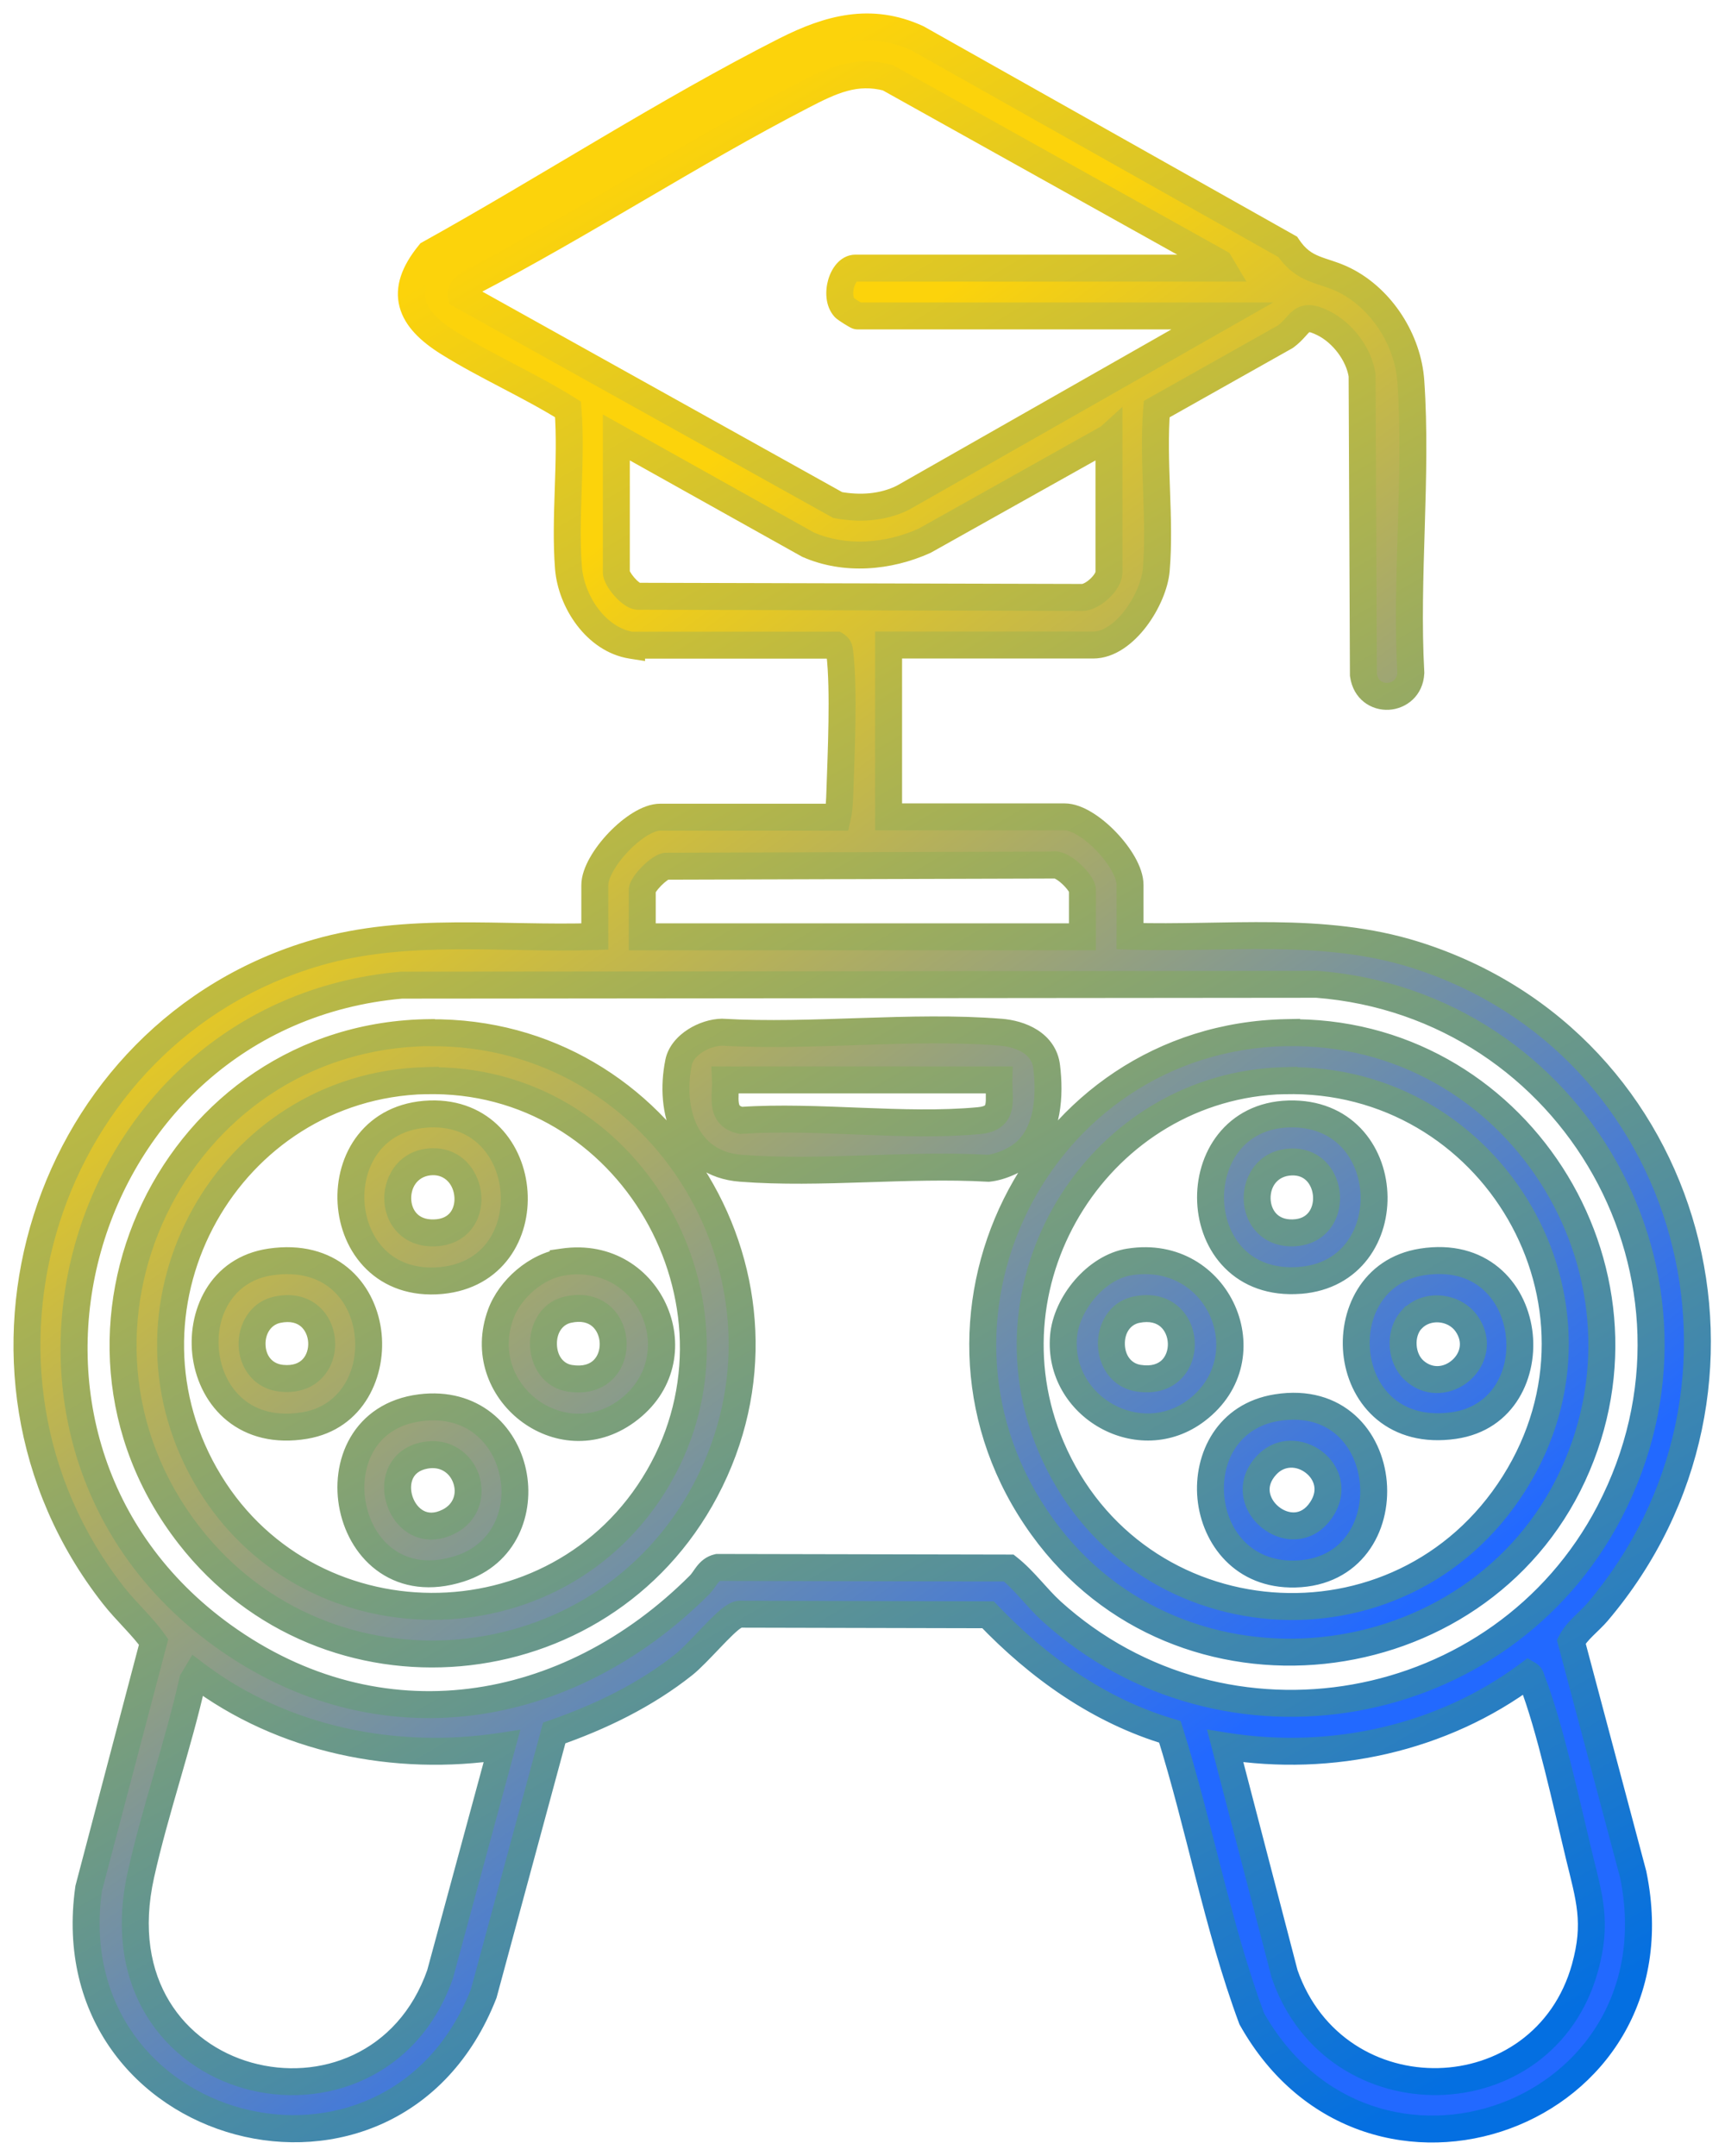 <svg width="64" height="80" viewBox="0 0 64 80" fill="none" xmlns="http://www.w3.org/2000/svg">
<mask id="path-1-outside-1_2056_2481" maskUnits="userSpaceOnUse" x="0" y="0" width="64" height="80" fill="black">
<rect fill="white" width="64" height="80"/>
<path d="M29.151 1.866C30.758 1.055 32.307 0.63 34.035 1.42L47.777 9.16C48.39 10.083 49.061 9.983 49.896 10.402C51.265 11.091 52.238 12.619 52.343 14.147C52.587 17.648 52.148 21.43 52.343 24.963C52.291 26.061 50.742 26.172 50.584 25.037L50.536 13.924C50.414 13.134 49.812 12.349 49.104 11.993C48.222 11.553 48.305 12.04 47.692 12.491L42.915 15.181C42.756 17.112 43.062 19.24 42.898 21.15C42.803 22.232 41.73 23.934 40.557 23.935H32.968V30.311H39.5C40.404 30.311 41.926 31.918 41.926 32.836V34.74C45.483 34.852 49.051 34.343 52.497 35.425C62.893 38.693 66.324 51.498 59.273 59.811C58.972 60.166 58.502 60.506 58.296 60.914L60.594 69.556C62.434 78.531 50.811 82.685 46.44 74.903C45.161 71.45 44.511 67.779 43.406 64.262C40.785 63.487 38.528 61.874 36.657 59.917L27.491 59.896C27.386 59.885 27.312 59.934 27.227 59.986C26.836 60.209 25.885 61.359 25.378 61.763C23.951 62.898 22.275 63.71 20.562 64.304L17.946 73.975C14.558 82.621 1.994 79.275 3.289 70.076L5.699 60.925C5.266 60.315 4.674 59.795 4.204 59.191C-2.35 50.825 1.635 38.279 11.761 35.345C15.118 34.374 18.617 34.862 22.068 34.751V32.847C22.068 31.94 23.602 30.322 24.495 30.322H31.07C31.139 30.019 31.149 29.706 31.16 29.399C31.207 27.966 31.319 25.605 31.16 24.247C31.144 24.12 31.149 24.019 31.022 23.94H23.432V23.945C22.116 23.738 21.191 22.327 21.091 21.07C20.943 19.176 21.223 17.107 21.075 15.192C19.653 14.3 18.03 13.595 16.619 12.709C15.208 11.823 14.764 10.837 15.927 9.415C20.303 6.986 24.696 4.126 29.151 1.866ZM7.147 62.358C6.608 64.766 5.763 67.158 5.229 69.556C3.411 77.704 13.94 80.07 16.329 73.253L18.623 64.792C14.664 65.402 10.494 64.559 7.28 62.135L7.147 62.358ZM56.705 62.129C53.514 64.515 49.382 65.417 45.457 64.787L47.661 73.248C49.553 78.691 57.281 78.526 58.808 73.004C59.268 71.339 58.972 70.436 58.581 68.84C58.132 66.978 57.503 64.055 56.837 62.352C56.805 62.267 56.805 62.187 56.705 62.129ZM14.896 36.555C2.761 37.626 -1.785 53.45 8.268 60.696C14.072 64.877 21.065 63.705 25.954 58.809C26.176 58.586 26.276 58.241 26.63 58.161L37.428 58.183C38.01 58.644 38.454 59.275 39.009 59.784C45.42 65.593 55.716 63.763 59.712 56.109C64.209 47.483 58.385 37.265 48.855 36.523L14.896 36.555ZM15.959 38.321C24.643 38.241 30.266 47.588 26.17 55.307C22.301 62.606 12.106 63.508 7.021 56.978C1.154 49.445 6.46 38.406 15.953 38.316L15.959 38.321ZM47.734 38.321C56.185 38.156 61.915 47.047 58.358 54.744C54.801 62.442 43.775 63.731 38.675 56.659C33.215 49.095 38.469 38.496 47.734 38.316V38.321ZM47.644 40.098C40.858 40.278 36.329 47.418 38.998 53.689C42.079 60.929 51.968 61.709 56.176 55.041C60.382 48.373 55.356 39.896 47.644 40.103V40.098ZM15.779 40.098C8.475 40.294 3.987 48.32 7.607 54.718C11.265 61.19 20.7 61.248 24.431 54.808C28.163 48.368 23.379 39.901 15.779 40.103V40.098ZM47.377 52.231C51.806 51.531 52.26 58.304 48.048 58.405C44.232 58.495 43.762 52.803 47.377 52.231ZM15.6 52.234C19.448 51.752 20.409 57.136 17.053 58.208C12.656 59.614 11.388 52.76 15.6 52.234ZM16.641 56.463C17.999 55.784 17.307 53.72 15.774 54.001C13.887 54.346 14.866 57.354 16.641 56.463ZM49.026 56.013C49.95 54.618 48.027 53.255 46.991 54.368C45.696 55.753 47.985 57.588 49.026 56.013ZM20.895 46.824C24.204 46.342 25.884 50.448 23.242 52.368C20.79 54.151 17.523 51.626 18.58 48.756C18.929 47.817 19.902 46.974 20.895 46.83V46.824ZM10.039 46.824C14.415 46.188 14.848 52.294 11.318 52.894C6.931 53.636 6.35 47.36 10.039 46.824ZM41.905 46.824C45.235 46.299 46.963 50.379 44.395 52.331C42.292 53.933 39.241 52.214 39.458 49.594C39.558 48.369 40.674 47.016 41.905 46.824ZM52.764 46.824C57.065 46.151 57.636 52.358 53.952 52.894C49.597 53.53 49.101 47.397 52.764 46.824ZM54.412 49.116C53.952 48.464 52.922 48.364 52.378 48.963H52.372C51.907 49.478 51.965 50.411 52.488 50.867C53.614 51.849 55.31 50.4 54.412 49.116ZM21.143 51.143C23.374 51.498 23.22 48.109 21.069 48.597C19.822 48.884 19.875 50.941 21.143 51.143ZM42.238 51.138C44.431 51.488 44.31 48.152 42.165 48.597C40.896 48.862 40.928 50.931 42.238 51.138ZM10.457 51.143C12.533 51.349 12.369 48.162 10.298 48.597C9.008 48.868 9.014 50.999 10.457 51.143ZM15.958 41.334C19.837 41.202 20.25 47.148 16.371 47.515C12.148 47.907 11.809 41.478 15.958 41.334ZM47.819 41.334C51.846 41.223 52.069 47.212 48.237 47.509C43.951 47.843 43.808 41.446 47.819 41.334ZM16.043 43.107C14.346 43.149 14.288 45.796 16.106 45.748C17.924 45.7 17.649 43.07 16.043 43.107ZM47.898 43.116C46.207 43.186 46.213 45.795 47.972 45.747C49.732 45.699 49.552 43.042 47.898 43.116ZM26.787 38.3C30.143 38.496 33.796 38.035 37.115 38.3C37.876 38.358 38.732 38.719 38.833 39.583C38.96 40.628 38.891 41.939 38.093 42.697H38.098C37.75 43.026 37.147 43.302 36.672 43.35C33.68 43.18 30.45 43.578 27.49 43.35C25.439 43.196 24.811 41.228 25.176 39.424C25.308 38.761 26.158 38.311 26.787 38.3ZM26.914 40.071C26.94 40.697 26.703 41.403 27.49 41.572C30.328 41.382 33.521 41.843 36.317 41.583C37.284 41.493 37.046 40.835 37.062 40.071H26.914ZM39.056 32.099L24.712 32.141C24.442 32.178 23.829 32.809 23.829 33.032V34.762H40.161V33.026C40.16 32.772 39.421 31.999 39.056 32.099ZM41.134 16.236L34.309 20.062C32.967 20.672 31.35 20.809 29.981 20.21L22.867 16.232V21.239C22.867 21.478 23.369 22.093 23.66 22.125L40.129 22.168C40.535 22.184 41.144 21.606 41.144 21.235V16.227L41.134 16.236ZM32.941 2.885C31.731 2.561 30.805 3.017 29.769 3.553C25.594 5.712 21.619 8.322 17.444 10.491C17.291 10.592 17.08 10.752 17.116 10.958L31.08 18.74C31.904 18.889 32.751 18.842 33.507 18.465L45.351 11.723H31.815C31.784 11.723 31.383 11.474 31.329 11.415C30.943 10.975 31.26 9.951 31.73 9.95H45.367L45.251 9.754L32.941 2.885Z"/>
</mask>
<path d="M29.151 1.866C30.758 1.055 32.307 0.63 34.035 1.42L47.777 9.16C48.39 10.083 49.061 9.983 49.896 10.402C51.265 11.091 52.238 12.619 52.343 14.147C52.587 17.648 52.148 21.43 52.343 24.963C52.291 26.061 50.742 26.172 50.584 25.037L50.536 13.924C50.414 13.134 49.812 12.349 49.104 11.993C48.222 11.553 48.305 12.04 47.692 12.491L42.915 15.181C42.756 17.112 43.062 19.24 42.898 21.15C42.803 22.232 41.73 23.934 40.557 23.935H32.968V30.311H39.5C40.404 30.311 41.926 31.918 41.926 32.836V34.74C45.483 34.852 49.051 34.343 52.497 35.425C62.893 38.693 66.324 51.498 59.273 59.811C58.972 60.166 58.502 60.506 58.296 60.914L60.594 69.556C62.434 78.531 50.811 82.685 46.44 74.903C45.161 71.45 44.511 67.779 43.406 64.262C40.785 63.487 38.528 61.874 36.657 59.917L27.491 59.896C27.386 59.885 27.312 59.934 27.227 59.986C26.836 60.209 25.885 61.359 25.378 61.763C23.951 62.898 22.275 63.71 20.562 64.304L17.946 73.975C14.558 82.621 1.994 79.275 3.289 70.076L5.699 60.925C5.266 60.315 4.674 59.795 4.204 59.191C-2.35 50.825 1.635 38.279 11.761 35.345C15.118 34.374 18.617 34.862 22.068 34.751V32.847C22.068 31.94 23.602 30.322 24.495 30.322H31.07C31.139 30.019 31.149 29.706 31.16 29.399C31.207 27.966 31.319 25.605 31.16 24.247C31.144 24.12 31.149 24.019 31.022 23.94H23.432V23.945C22.116 23.738 21.191 22.327 21.091 21.07C20.943 19.176 21.223 17.107 21.075 15.192C19.653 14.3 18.03 13.595 16.619 12.709C15.208 11.823 14.764 10.837 15.927 9.415C20.303 6.986 24.696 4.126 29.151 1.866ZM7.147 62.358C6.608 64.766 5.763 67.158 5.229 69.556C3.411 77.704 13.94 80.07 16.329 73.253L18.623 64.792C14.664 65.402 10.494 64.559 7.28 62.135L7.147 62.358ZM56.705 62.129C53.514 64.515 49.382 65.417 45.457 64.787L47.661 73.248C49.553 78.691 57.281 78.526 58.808 73.004C59.268 71.339 58.972 70.436 58.581 68.84C58.132 66.978 57.503 64.055 56.837 62.352C56.805 62.267 56.805 62.187 56.705 62.129ZM14.896 36.555C2.761 37.626 -1.785 53.45 8.268 60.696C14.072 64.877 21.065 63.705 25.954 58.809C26.176 58.586 26.276 58.241 26.63 58.161L37.428 58.183C38.01 58.644 38.454 59.275 39.009 59.784C45.42 65.593 55.716 63.763 59.712 56.109C64.209 47.483 58.385 37.265 48.855 36.523L14.896 36.555ZM15.959 38.321C24.643 38.241 30.266 47.588 26.17 55.307C22.301 62.606 12.106 63.508 7.021 56.978C1.154 49.445 6.46 38.406 15.953 38.316L15.959 38.321ZM47.734 38.321C56.185 38.156 61.915 47.047 58.358 54.744C54.801 62.442 43.775 63.731 38.675 56.659C33.215 49.095 38.469 38.496 47.734 38.316V38.321ZM47.644 40.098C40.858 40.278 36.329 47.418 38.998 53.689C42.079 60.929 51.968 61.709 56.176 55.041C60.382 48.373 55.356 39.896 47.644 40.103V40.098ZM15.779 40.098C8.475 40.294 3.987 48.32 7.607 54.718C11.265 61.19 20.7 61.248 24.431 54.808C28.163 48.368 23.379 39.901 15.779 40.103V40.098ZM47.377 52.231C51.806 51.531 52.26 58.304 48.048 58.405C44.232 58.495 43.762 52.803 47.377 52.231ZM15.6 52.234C19.448 51.752 20.409 57.136 17.053 58.208C12.656 59.614 11.388 52.76 15.6 52.234ZM16.641 56.463C17.999 55.784 17.307 53.72 15.774 54.001C13.887 54.346 14.866 57.354 16.641 56.463ZM49.026 56.013C49.95 54.618 48.027 53.255 46.991 54.368C45.696 55.753 47.985 57.588 49.026 56.013ZM20.895 46.824C24.204 46.342 25.884 50.448 23.242 52.368C20.79 54.151 17.523 51.626 18.58 48.756C18.929 47.817 19.902 46.974 20.895 46.83V46.824ZM10.039 46.824C14.415 46.188 14.848 52.294 11.318 52.894C6.931 53.636 6.35 47.36 10.039 46.824ZM41.905 46.824C45.235 46.299 46.963 50.379 44.395 52.331C42.292 53.933 39.241 52.214 39.458 49.594C39.558 48.369 40.674 47.016 41.905 46.824ZM52.764 46.824C57.065 46.151 57.636 52.358 53.952 52.894C49.597 53.53 49.101 47.397 52.764 46.824ZM54.412 49.116C53.952 48.464 52.922 48.364 52.378 48.963H52.372C51.907 49.478 51.965 50.411 52.488 50.867C53.614 51.849 55.31 50.4 54.412 49.116ZM21.143 51.143C23.374 51.498 23.22 48.109 21.069 48.597C19.822 48.884 19.875 50.941 21.143 51.143ZM42.238 51.138C44.431 51.488 44.31 48.152 42.165 48.597C40.896 48.862 40.928 50.931 42.238 51.138ZM10.457 51.143C12.533 51.349 12.369 48.162 10.298 48.597C9.008 48.868 9.014 50.999 10.457 51.143ZM15.958 41.334C19.837 41.202 20.25 47.148 16.371 47.515C12.148 47.907 11.809 41.478 15.958 41.334ZM47.819 41.334C51.846 41.223 52.069 47.212 48.237 47.509C43.951 47.843 43.808 41.446 47.819 41.334ZM16.043 43.107C14.346 43.149 14.288 45.796 16.106 45.748C17.924 45.7 17.649 43.07 16.043 43.107ZM47.898 43.116C46.207 43.186 46.213 45.795 47.972 45.747C49.732 45.699 49.552 43.042 47.898 43.116ZM26.787 38.3C30.143 38.496 33.796 38.035 37.115 38.3C37.876 38.358 38.732 38.719 38.833 39.583C38.96 40.628 38.891 41.939 38.093 42.697H38.098C37.75 43.026 37.147 43.302 36.672 43.35C33.68 43.18 30.45 43.578 27.49 43.35C25.439 43.196 24.811 41.228 25.176 39.424C25.308 38.761 26.158 38.311 26.787 38.3ZM26.914 40.071C26.94 40.697 26.703 41.403 27.49 41.572C30.328 41.382 33.521 41.843 36.317 41.583C37.284 41.493 37.046 40.835 37.062 40.071H26.914ZM39.056 32.099L24.712 32.141C24.442 32.178 23.829 32.809 23.829 33.032V34.762H40.161V33.026C40.16 32.772 39.421 31.999 39.056 32.099ZM41.134 16.236L34.309 20.062C32.967 20.672 31.35 20.809 29.981 20.21L22.867 16.232V21.239C22.867 21.478 23.369 22.093 23.66 22.125L40.129 22.168C40.535 22.184 41.144 21.606 41.144 21.235V16.227L41.134 16.236ZM32.941 2.885C31.731 2.561 30.805 3.017 29.769 3.553C25.594 5.712 21.619 8.322 17.444 10.491C17.291 10.592 17.08 10.752 17.116 10.958L31.08 18.74C31.904 18.889 32.751 18.842 33.507 18.465L45.351 11.723H31.815C31.784 11.723 31.383 11.474 31.329 11.415C30.943 10.975 31.26 9.951 31.73 9.95H45.367L45.251 9.754L32.941 2.885Z" fill="url(#paint0_linear_2056_2481)"/>
<path d="M29.151 1.866L28.926 1.42L28.925 1.42L29.151 1.866ZM34.035 1.42L34.28 0.984L34.262 0.974L34.243 0.965L34.035 1.42ZM47.777 9.16L48.194 8.884L48.127 8.784L48.023 8.725L47.777 9.16ZM49.896 10.402L50.121 9.955L50.12 9.955L49.896 10.402ZM52.343 14.147L51.845 14.181L51.845 14.181L52.343 14.147ZM52.343 24.963L52.843 24.987L52.844 24.961L52.843 24.935L52.343 24.963ZM50.584 25.037L50.084 25.039L50.084 25.073L50.089 25.106L50.584 25.037ZM50.536 13.924L51.036 13.922L51.036 13.885L51.03 13.848L50.536 13.924ZM49.104 11.993L49.329 11.546L49.328 11.546L49.104 11.993ZM47.692 12.491L47.938 12.927L47.964 12.912L47.989 12.894L47.692 12.491ZM42.915 15.181L42.669 14.745L42.438 14.875L42.416 15.14L42.915 15.181ZM42.898 21.15L43.396 21.194L43.396 21.192L42.898 21.15ZM40.557 23.935V24.435H40.558L40.557 23.935ZM32.968 23.935V23.435H32.468V23.935H32.968ZM32.968 30.311H32.468V30.811H32.968V30.311ZM39.5 30.311L39.5 29.811H39.5V30.311ZM41.926 32.836H42.426V32.836L41.926 32.836ZM41.926 34.74H41.426V35.225L41.911 35.24L41.926 34.74ZM52.497 35.425L52.647 34.948L52.647 34.948L52.497 35.425ZM59.273 59.811L58.892 59.487L58.892 59.487L59.273 59.811ZM58.296 60.914L57.849 60.689L57.764 60.859L57.812 61.043L58.296 60.914ZM60.594 69.556L61.084 69.456L61.081 69.441L61.078 69.427L60.594 69.556ZM46.44 74.903L45.971 75.077L45.985 75.114L46.004 75.148L46.44 74.903ZM43.406 64.262L43.883 64.112L43.803 63.858L43.548 63.782L43.406 64.262ZM36.657 59.917L37.019 59.572L36.871 59.418L36.658 59.417L36.657 59.917ZM27.491 59.896L27.442 60.393L27.466 60.396L27.49 60.396L27.491 59.896ZM27.227 59.986L27.475 60.421L27.484 60.416L27.493 60.41L27.227 59.986ZM25.378 61.763L25.067 61.371L25.066 61.372L25.378 61.763ZM20.562 64.304L20.398 63.831L20.149 63.918L20.08 64.173L20.562 64.304ZM17.946 73.975L18.412 74.157L18.422 74.132L18.429 74.105L17.946 73.975ZM3.289 70.076L2.805 69.949L2.798 69.978L2.794 70.007L3.289 70.076ZM5.699 60.925L6.183 61.052L6.242 60.826L6.107 60.635L5.699 60.925ZM4.204 59.191L4.599 58.884L4.597 58.882L4.204 59.191ZM11.761 35.345L11.623 34.865L11.622 34.865L11.761 35.345ZM22.068 34.751L22.084 35.251L22.568 35.235V34.751H22.068ZM22.068 32.847L21.568 32.847V32.847H22.068ZM31.07 30.322V30.822H31.469L31.558 30.432L31.07 30.322ZM31.16 29.399L31.66 29.416L31.66 29.415L31.16 29.399ZM31.16 24.247L31.657 24.189L31.656 24.186L31.16 24.247ZM31.022 23.94L31.288 23.516L31.166 23.44H31.022V23.94ZM23.432 23.94V23.44H22.932V23.94H23.432ZM23.432 23.945L23.355 24.438L23.932 24.529V23.945H23.432ZM21.091 21.07L20.592 21.108L20.592 21.109L21.091 21.07ZM21.075 15.192L21.573 15.153L21.554 14.902L21.34 14.768L21.075 15.192ZM16.619 12.709L16.353 13.133L16.353 13.133L16.619 12.709ZM15.927 9.415L15.684 8.978L15.6 9.025L15.54 9.099L15.927 9.415ZM7.147 62.358L6.718 62.101L6.677 62.17L6.659 62.248L7.147 62.358ZM5.229 69.556L5.717 69.665L5.717 69.665L5.229 69.556ZM16.329 73.253L16.801 73.418L16.807 73.401L16.811 73.384L16.329 73.253ZM18.623 64.792L19.105 64.923L19.307 64.181L18.547 64.298L18.623 64.792ZM7.28 62.135L7.581 61.736L7.136 61.4L6.851 61.879L7.28 62.135ZM56.705 62.129L56.957 61.697L56.671 61.53L56.405 61.729L56.705 62.129ZM45.457 64.787L45.536 64.294L44.78 64.172L44.973 64.913L45.457 64.787ZM47.661 73.248L47.177 73.374L47.182 73.394L47.189 73.412L47.661 73.248ZM58.808 73.004L59.29 73.137L59.29 73.137L58.808 73.004ZM58.581 68.84L58.095 68.957L58.095 68.959L58.581 68.84ZM56.837 62.352L56.368 62.526L56.371 62.534L56.837 62.352ZM14.896 36.555L14.896 36.055L14.874 36.055L14.852 36.057L14.896 36.555ZM8.268 60.696L7.976 61.102L7.976 61.102L8.268 60.696ZM25.954 58.809L26.308 59.162L26.308 59.161L25.954 58.809ZM26.63 58.161L26.631 57.661L26.575 57.661L26.52 57.673L26.63 58.161ZM37.428 58.183L37.739 57.791L37.603 57.683L37.429 57.683L37.428 58.183ZM39.009 59.784L38.67 60.153L38.673 60.155L39.009 59.784ZM59.712 56.109L60.155 56.34L60.155 56.34L59.712 56.109ZM48.855 36.523L48.894 36.024L48.874 36.023L48.855 36.023L48.855 36.523ZM15.959 38.321L15.639 38.705L15.78 38.822L15.963 38.821L15.959 38.321ZM26.17 55.307L25.728 55.072L25.728 55.073L26.17 55.307ZM7.021 56.978L7.416 56.67L7.416 56.67L7.021 56.978ZM15.953 38.316L16.273 37.931L16.132 37.814L15.948 37.816L15.953 38.316ZM47.734 38.321H47.234V38.83L47.744 38.82L47.734 38.321ZM58.358 54.744L58.812 54.954L58.812 54.954L58.358 54.744ZM38.675 56.659L39.08 56.367L39.08 56.367L38.675 56.659ZM47.734 38.316H48.234V37.806L47.724 37.816L47.734 38.316ZM47.644 40.098H48.144V39.584L47.631 39.598L47.644 40.098ZM38.998 53.689L39.458 53.493L39.458 53.493L38.998 53.689ZM56.176 55.041L56.598 55.308L56.598 55.308L56.176 55.041ZM47.644 40.103H47.144V40.616L47.658 40.602L47.644 40.103ZM15.779 40.098H16.279V39.584L15.766 39.598L15.779 40.098ZM7.607 54.718L8.043 54.472L8.042 54.472L7.607 54.718ZM24.431 54.808L24.864 55.059L24.864 55.058L24.431 54.808ZM15.779 40.103H15.279V40.616L15.792 40.602L15.779 40.103ZM47.377 52.231L47.299 51.737L47.298 51.737L47.377 52.231ZM48.048 58.405L48.059 58.905L48.06 58.905L48.048 58.405ZM15.6 52.234L15.662 52.731L15.662 52.731L15.6 52.234ZM17.053 58.208L16.901 57.732L16.901 57.732L17.053 58.208ZM16.641 56.463L16.418 56.016L16.417 56.016L16.641 56.463ZM15.774 54.001L15.864 54.493L15.864 54.493L15.774 54.001ZM49.026 56.013L48.609 55.737L48.609 55.737L49.026 56.013ZM46.991 54.368L47.356 54.71L47.357 54.709L46.991 54.368ZM20.895 46.824L20.823 46.33L20.395 46.392V46.824H20.895ZM23.242 52.368L23.536 52.773H23.536L23.242 52.368ZM18.58 48.756L18.111 48.582L18.111 48.583L18.58 48.756ZM20.895 46.83L20.967 47.325L21.395 47.263V46.83H20.895ZM10.039 46.824L10.111 47.319L10.111 47.319L10.039 46.824ZM11.318 52.894L11.402 53.387L11.402 53.387L11.318 52.894ZM41.905 46.824L41.982 47.319L41.983 47.318L41.905 46.824ZM44.395 52.331L44.093 51.933L44.092 51.933L44.395 52.331ZM39.458 49.594L39.956 49.635L39.956 49.635L39.458 49.594ZM52.764 46.824L52.841 47.318L52.841 47.318L52.764 46.824ZM53.952 52.894L53.88 52.399L53.88 52.399L53.952 52.894ZM54.412 49.116L54.822 48.83L54.821 48.828L54.412 49.116ZM52.378 48.963V49.463H52.599L52.748 49.299L52.378 48.963ZM52.372 48.963V48.463H52.15L52.001 48.628L52.372 48.963ZM52.488 50.867L52.16 51.244L52.16 51.244L52.488 50.867ZM21.143 51.143L21.222 50.649L21.222 50.649L21.143 51.143ZM21.069 48.597L20.959 48.109L20.957 48.11L21.069 48.597ZM42.238 51.138L42.317 50.644L42.316 50.644L42.238 51.138ZM42.165 48.597L42.063 48.107L42.062 48.107L42.165 48.597ZM10.457 51.143L10.506 50.645L10.506 50.645L10.457 51.143ZM10.298 48.597L10.195 48.108L10.195 48.108L10.298 48.597ZM15.958 41.334L15.941 40.834L15.941 40.834L15.958 41.334ZM16.371 47.515L16.417 48.013L16.418 48.013L16.371 47.515ZM47.819 41.334L47.805 40.834L47.805 40.834L47.819 41.334ZM48.237 47.509L48.198 47.01L48.198 47.011L48.237 47.509ZM16.043 43.107L16.031 42.607L16.03 42.607L16.043 43.107ZM16.106 45.748L16.119 46.248H16.119L16.106 45.748ZM47.898 43.116L47.919 43.616L47.921 43.616L47.898 43.116ZM47.972 45.747L47.986 46.247L47.986 46.247L47.972 45.747ZM26.787 38.3L26.816 37.801L26.797 37.8L26.778 37.8L26.787 38.3ZM37.115 38.3L37.075 38.798L37.077 38.798L37.115 38.3ZM38.833 39.583L38.336 39.641L38.336 39.643L38.833 39.583ZM38.093 42.697L37.748 42.335L36.841 43.197H38.093V42.697ZM38.098 42.697L38.441 43.061L39.358 42.197H38.098V42.697ZM36.672 43.35L36.643 43.849L36.683 43.851L36.722 43.847L36.672 43.35ZM27.49 43.35L27.528 42.851L27.527 42.851L27.49 43.35ZM25.176 39.424L25.666 39.523L25.666 39.522L25.176 39.424ZM26.914 40.071V39.571H26.392L26.414 40.093L26.914 40.071ZM27.49 41.572L27.384 42.061L27.453 42.076L27.524 42.071L27.49 41.572ZM36.317 41.583L36.364 42.081L36.364 42.081L36.317 41.583ZM37.062 40.071L37.562 40.082L37.573 39.571H37.062V40.071ZM39.056 32.099L39.058 32.599L39.124 32.599L39.189 32.581L39.056 32.099ZM24.712 32.141L24.71 31.641L24.677 31.641L24.643 31.645L24.712 32.141ZM23.829 33.032L23.329 33.032V33.032H23.829ZM23.829 34.762H23.329V35.262H23.829V34.762ZM40.161 34.762V35.262H40.661V34.762H40.161ZM40.161 33.026H40.661L40.661 33.025L40.161 33.026ZM41.134 16.236L41.378 16.673L41.428 16.645L41.47 16.607L41.134 16.236ZM34.309 20.062L34.516 20.517L34.535 20.508L34.554 20.498L34.309 20.062ZM29.981 20.21L29.737 20.646L29.758 20.658L29.781 20.668L29.981 20.21ZM22.867 16.232L23.111 15.795L22.367 15.379V16.232H22.867ZM23.66 22.125L23.605 22.622L23.632 22.625L23.659 22.625L23.66 22.125ZM40.129 22.168L40.148 21.669L40.139 21.668L40.13 21.668L40.129 22.168ZM41.144 21.235L41.644 21.235V21.235H41.144ZM41.144 16.227H41.644V15.096L40.808 15.857L41.144 16.227ZM32.941 2.885L33.185 2.448L33.13 2.418L33.07 2.402L32.941 2.885ZM29.769 3.553L29.999 3.997L29.999 3.997L29.769 3.553ZM17.444 10.491L17.214 10.048L17.191 10.059L17.169 10.074L17.444 10.491ZM17.116 10.958L16.624 11.045L16.665 11.279L16.873 11.395L17.116 10.958ZM31.08 18.74L30.837 19.177L30.909 19.218L30.991 19.233L31.08 18.74ZM33.507 18.465L33.73 18.913L33.742 18.906L33.754 18.899L33.507 18.465ZM45.351 11.723L45.599 12.157L47.24 11.223H45.351V11.723ZM31.329 11.415L30.953 11.745L30.96 11.753L31.329 11.415ZM31.73 9.95V9.45H31.73L31.73 9.95ZM45.367 9.95V10.45H46.244L45.797 9.696L45.367 9.95ZM45.251 9.754L45.681 9.499L45.612 9.383L45.494 9.317L45.251 9.754ZM29.151 1.866L29.377 2.313C30.933 1.527 32.305 1.179 33.827 1.875L34.035 1.42L34.243 0.965C32.308 0.081 30.583 0.583 28.926 1.42L29.151 1.866ZM34.035 1.42L33.79 1.856L47.532 9.596L47.777 9.16L48.023 8.725L34.28 0.984L34.035 1.42ZM47.777 9.16L47.361 9.437C47.731 9.994 48.138 10.258 48.564 10.433C48.758 10.512 48.967 10.577 49.14 10.635C49.322 10.696 49.494 10.759 49.672 10.848L49.896 10.402L50.12 9.955C49.881 9.834 49.656 9.753 49.459 9.687C49.251 9.617 49.097 9.57 48.943 9.507C48.672 9.396 48.436 9.249 48.194 8.884L47.777 9.16ZM49.896 10.402L49.671 10.848C50.875 11.454 51.751 12.821 51.845 14.181L52.343 14.147L52.842 14.112C52.725 12.417 51.655 10.728 50.121 9.955L49.896 10.402ZM52.343 14.147L51.845 14.181C51.964 15.903 51.916 17.7 51.862 19.528C51.807 21.347 51.745 23.199 51.844 24.991L52.343 24.963L52.843 24.935C52.746 23.195 52.806 21.389 52.861 19.558C52.916 17.736 52.966 15.891 52.842 14.112L52.343 14.147ZM52.343 24.963L51.844 24.939C51.831 25.206 51.661 25.328 51.475 25.338C51.379 25.344 51.291 25.316 51.227 25.266C51.168 25.22 51.102 25.134 51.079 24.968L50.584 25.037L50.089 25.106C50.207 25.952 50.879 26.373 51.531 26.337C52.173 26.301 52.803 25.819 52.843 24.987L52.343 24.963ZM50.584 25.037L51.084 25.035L51.036 13.922L50.536 13.924L50.036 13.926L50.084 25.039L50.584 25.037ZM50.536 13.924L51.03 13.848C50.882 12.888 50.172 11.97 49.329 11.546L49.104 11.993L48.88 12.44C49.453 12.728 49.946 13.38 50.042 14L50.536 13.924ZM49.104 11.993L49.328 11.546C49.087 11.426 48.857 11.34 48.634 11.323C48.379 11.305 48.17 11.38 47.999 11.507C47.864 11.607 47.744 11.751 47.676 11.827C47.592 11.919 47.509 12.005 47.396 12.089L47.692 12.491L47.989 12.894C48.182 12.752 48.318 12.608 48.419 12.496C48.535 12.367 48.564 12.333 48.595 12.31C48.6 12.306 48.593 12.312 48.578 12.317C48.561 12.322 48.553 12.32 48.561 12.321C48.59 12.323 48.68 12.341 48.881 12.441L49.104 11.993ZM47.692 12.491L47.447 12.056L42.669 14.745L42.915 15.181L43.16 15.617L47.938 12.927L47.692 12.491ZM42.915 15.181L42.416 15.14C42.334 16.14 42.373 17.185 42.409 18.191C42.445 19.209 42.479 20.188 42.4 21.107L42.898 21.15L43.396 21.192C43.481 20.202 43.444 19.161 43.408 18.155C43.372 17.137 43.337 16.152 43.413 15.222L42.915 15.181ZM42.898 21.15L42.4 21.106C42.363 21.532 42.118 22.14 41.734 22.645C41.339 23.164 40.907 23.435 40.557 23.435L40.557 23.935L40.558 24.435C41.381 24.434 42.071 23.853 42.53 23.25C42.999 22.633 43.339 21.849 43.396 21.194L42.898 21.15ZM40.557 23.935V23.435H32.968V23.935V24.435H40.557V23.935ZM32.968 23.935H32.468V30.311H32.968H33.468V23.935H32.968ZM32.968 30.311V30.811H39.5V30.311V29.811H32.968V30.311ZM39.5 30.311L39.5 30.811C39.592 30.811 39.763 30.858 39.999 31.003C40.225 31.141 40.467 31.341 40.691 31.575C40.913 31.808 41.105 32.062 41.238 32.299C41.377 32.546 41.426 32.73 41.426 32.836L41.926 32.836L42.426 32.836C42.426 32.483 42.286 32.122 42.111 31.81C41.93 31.488 41.684 31.167 41.413 30.884C41.143 30.601 40.835 30.342 40.521 30.15C40.218 29.964 39.859 29.811 39.5 29.811L39.5 30.311ZM41.926 32.836H41.426V34.74H41.926H42.426V32.836H41.926ZM41.926 34.74L41.911 35.24C42.813 35.268 43.714 35.257 44.603 35.242C45.495 35.227 46.373 35.208 47.247 35.219C48.994 35.24 50.692 35.382 52.347 35.902L52.497 35.425L52.647 34.948C50.856 34.386 49.047 34.241 47.26 34.219C46.367 34.208 45.47 34.227 44.586 34.242C43.697 34.257 42.818 34.268 41.942 34.241L41.926 34.74ZM52.497 35.425L52.347 35.902C62.386 39.058 65.722 51.435 58.892 59.487L59.273 59.811L59.654 60.134C66.926 51.561 63.4 38.328 52.647 34.948L52.497 35.425ZM59.273 59.811L58.892 59.487C58.759 59.644 58.603 59.782 58.396 59.989C58.211 60.173 57.991 60.408 57.849 60.689L58.296 60.914L58.742 61.14C58.806 61.012 58.925 60.873 59.102 60.697C59.257 60.542 59.486 60.333 59.655 60.134L59.273 59.811ZM58.296 60.914L57.812 61.043L60.111 69.684L60.594 69.556L61.078 69.427L58.779 60.786L58.296 60.914ZM60.594 69.556L60.105 69.656C61.826 78.057 50.976 81.957 46.876 74.659L46.44 74.903L46.004 75.148C50.647 83.413 63.041 79.006 61.084 69.456L60.594 69.556ZM46.44 74.903L46.909 74.73C46.279 73.029 45.802 71.269 45.342 69.482C44.884 67.701 44.44 65.887 43.883 64.112L43.406 64.262L42.929 64.412C43.476 66.154 43.911 67.933 44.373 69.731C44.834 71.522 45.322 73.325 45.971 75.077L46.44 74.903ZM43.406 64.262L43.548 63.782C41.033 63.039 38.848 61.486 37.019 59.572L36.657 59.917L36.296 60.263C38.208 62.263 40.536 63.935 43.264 64.741L43.406 64.262ZM36.657 59.917L36.658 59.417L27.492 59.396L27.491 59.896L27.49 60.396L36.656 60.417L36.657 59.917ZM27.491 59.896L27.54 59.398C27.239 59.368 27.023 59.525 26.962 59.563L27.227 59.986L27.493 60.41C27.505 60.403 27.513 60.398 27.521 60.392C27.529 60.387 27.535 60.384 27.539 60.382C27.549 60.376 27.548 60.377 27.542 60.38C27.535 60.383 27.52 60.388 27.5 60.391C27.48 60.395 27.46 60.395 27.442 60.393L27.491 59.896ZM27.227 59.986L26.98 59.552C26.822 59.642 26.649 59.796 26.499 59.94C26.338 60.094 26.16 60.279 25.985 60.461C25.619 60.844 25.286 61.197 25.067 61.371L25.378 61.763L25.689 62.154C25.977 61.925 26.373 61.502 26.707 61.153C26.883 60.969 27.047 60.8 27.19 60.663C27.344 60.516 27.437 60.443 27.475 60.421L27.227 59.986ZM25.378 61.763L25.066 61.372C23.697 62.461 22.075 63.25 20.398 63.831L20.562 64.304L20.726 64.776C22.474 64.17 24.205 63.335 25.689 62.154L25.378 61.763ZM20.562 64.304L20.08 64.173L17.463 73.844L17.946 73.975L18.429 74.105L21.045 64.434L20.562 64.304ZM17.946 73.975L17.48 73.792C14.316 81.868 2.569 78.777 3.784 70.146L3.289 70.076L2.794 70.007C1.42 79.772 14.8 83.375 18.412 74.157L17.946 73.975ZM3.289 70.076L3.772 70.204L6.183 61.052L5.699 60.925L5.215 60.798L2.805 69.949L3.289 70.076ZM5.699 60.925L6.107 60.635C5.869 60.301 5.592 59.997 5.332 59.716C5.065 59.428 4.817 59.165 4.599 58.884L4.204 59.191L3.809 59.498C4.061 59.821 4.344 60.12 4.598 60.395C4.86 60.678 5.096 60.939 5.291 61.215L5.699 60.925ZM4.204 59.191L4.597 58.882C-1.742 50.791 2.12 38.659 11.901 35.825L11.761 35.345L11.622 34.865C1.15 37.899 -2.958 50.859 3.81 59.499L4.204 59.191ZM11.761 35.345L11.9 35.825C13.514 35.358 15.175 35.239 16.883 35.226C18.55 35.213 20.367 35.306 22.084 35.251L22.068 34.751L22.052 34.251C20.318 34.307 18.659 34.212 16.875 34.226C15.132 34.239 13.365 34.361 11.623 34.865L11.761 35.345ZM22.068 34.751H22.568V32.847H22.068H21.568V34.751H22.068ZM22.068 32.847L22.568 32.847C22.568 32.745 22.617 32.563 22.757 32.315C22.891 32.078 23.084 31.824 23.308 31.589C23.532 31.355 23.775 31.153 24.001 31.014C24.238 30.868 24.407 30.822 24.495 30.822V30.322V29.822C24.136 29.822 23.778 29.977 23.477 30.163C23.164 30.355 22.856 30.615 22.585 30.898C22.314 31.182 22.068 31.502 21.887 31.824C21.711 32.134 21.568 32.495 21.568 32.847L22.068 32.847ZM24.495 30.322V30.822H31.07V30.322V29.822H24.495V30.322ZM31.07 30.322L31.558 30.432C31.639 30.076 31.649 29.715 31.66 29.416L31.16 29.399L30.66 29.381C30.649 29.697 30.639 29.962 30.582 30.211L31.07 30.322ZM31.16 29.399L31.66 29.415C31.706 28.01 31.821 25.595 31.657 24.189L31.16 24.247L30.663 24.305C30.816 25.615 30.709 27.923 30.66 29.382L31.16 29.399ZM31.16 24.247L31.656 24.186C31.655 24.174 31.654 24.163 31.652 24.147C31.65 24.133 31.648 24.112 31.645 24.092C31.64 24.051 31.63 23.989 31.608 23.921C31.555 23.759 31.451 23.619 31.288 23.516L31.022 23.94L30.756 24.363C30.746 24.356 30.723 24.34 30.7 24.31C30.677 24.28 30.664 24.251 30.657 24.23C30.652 24.213 30.652 24.206 30.654 24.222C30.655 24.23 30.656 24.239 30.658 24.255C30.659 24.268 30.661 24.288 30.664 24.309L31.16 24.247ZM31.022 23.94V23.44H23.432V23.94V24.44H31.022V23.94ZM23.432 23.94H22.932V23.945H23.432H23.932V23.94H23.432ZM23.432 23.945L23.51 23.451C23.011 23.372 22.555 23.059 22.203 22.598C21.851 22.135 21.631 21.559 21.589 21.03L21.091 21.07L20.592 21.109C20.65 21.837 20.944 22.595 21.408 23.204C21.873 23.814 22.538 24.31 23.355 24.438L23.432 23.945ZM21.091 21.07L21.589 21.031C21.518 20.116 21.549 19.154 21.582 18.155C21.615 17.167 21.65 16.143 21.573 15.153L21.075 15.192L20.576 15.23C20.648 16.155 20.616 17.123 20.583 18.122C20.55 19.11 20.516 20.129 20.592 21.108L21.091 21.07ZM21.075 15.192L21.34 14.768C20.61 14.31 19.832 13.902 19.075 13.506C18.312 13.105 17.571 12.716 16.885 12.286L16.619 12.709L16.353 13.133C17.078 13.588 17.854 13.994 18.611 14.391C19.374 14.791 20.118 15.182 20.809 15.615L21.075 15.192ZM16.619 12.709L16.885 12.286C16.208 11.861 15.883 11.481 15.791 11.135C15.708 10.821 15.781 10.383 16.314 9.732L15.927 9.415L15.54 9.099C14.91 9.869 14.624 10.635 14.825 11.391C15.017 12.116 15.618 12.671 16.353 13.133L16.619 12.709ZM15.927 9.415L16.169 9.852C20.599 7.393 24.921 4.572 29.377 2.312L29.151 1.866L28.925 1.42C24.47 3.68 20.007 6.578 15.684 8.978L15.927 9.415ZM7.147 62.358L6.659 62.248C6.394 63.435 6.052 64.621 5.706 65.822C5.361 67.019 5.012 68.231 4.741 69.447L5.229 69.556L5.717 69.665C5.98 68.483 6.321 67.3 6.667 66.099C7.011 64.903 7.362 63.688 7.635 62.467L7.147 62.358ZM5.229 69.556L4.741 69.447C4.262 71.594 4.589 73.405 5.434 74.79C6.274 76.169 7.605 77.088 9.066 77.498C11.988 78.317 15.507 77.11 16.801 73.418L16.329 73.253L15.857 73.088C14.762 76.213 11.822 77.232 9.336 76.535C8.094 76.187 6.984 75.412 6.288 74.269C5.594 73.132 5.287 71.591 5.717 69.665L5.229 69.556ZM16.329 73.253L16.811 73.384L19.105 64.923L18.623 64.792L18.14 64.661L15.846 73.122L16.329 73.253ZM18.623 64.792L18.547 64.298C14.703 64.89 10.673 64.068 7.581 61.736L7.28 62.135L6.979 62.534C10.314 65.05 14.625 65.914 18.699 65.286L18.623 64.792ZM7.28 62.135L6.851 61.879L6.718 62.101L7.147 62.358L7.577 62.614L7.709 62.391L7.28 62.135ZM56.705 62.129L56.405 61.729C53.331 64.028 49.338 64.903 45.536 64.294L45.457 64.787L45.378 65.281C49.427 65.93 53.697 65.003 57.004 62.529L56.705 62.129ZM45.457 64.787L44.973 64.913L47.177 73.374L47.661 73.248L48.145 73.122L45.941 64.661L45.457 64.787ZM47.661 73.248L47.189 73.412C49.234 79.296 57.626 79.156 59.29 73.137L58.808 73.004L58.327 72.871C56.936 77.897 49.872 78.086 48.133 73.084L47.661 73.248ZM58.808 73.004L59.29 73.137C59.789 71.329 59.454 70.304 59.066 68.721L58.581 68.84L58.095 68.959C58.489 70.569 58.747 71.348 58.326 72.871L58.808 73.004ZM58.581 68.84L59.067 68.723C58.625 66.892 57.985 63.914 57.302 62.17L56.837 62.352L56.371 62.534C57.021 64.195 57.638 67.064 58.095 68.957L58.581 68.84ZM56.837 62.352L57.305 62.177C57.306 62.178 57.305 62.177 57.304 62.172C57.302 62.166 57.3 62.161 57.296 62.147C57.29 62.126 57.276 62.08 57.255 62.03C57.201 61.907 57.109 61.786 56.957 61.697L56.705 62.129L56.453 62.561C56.434 62.55 56.408 62.531 56.384 62.502C56.359 62.474 56.345 62.447 56.338 62.431C56.333 62.419 56.332 62.412 56.338 62.432C56.34 62.438 56.344 62.454 56.349 62.468C56.353 62.484 56.36 62.504 56.368 62.526L56.837 62.352ZM14.896 36.555L14.852 36.057C2.264 37.168 -2.459 53.58 7.976 61.102L8.268 60.696L8.561 60.291C-1.11 53.32 3.258 38.084 14.94 37.053L14.896 36.555ZM8.268 60.696L7.976 61.102C14.008 65.447 21.272 64.205 26.308 59.162L25.954 58.809L25.6 58.456C20.858 63.205 14.136 64.306 8.561 60.291L8.268 60.696ZM25.954 58.809L26.308 59.161C26.394 59.075 26.461 58.985 26.511 58.914C26.569 58.833 26.597 58.789 26.636 58.739C26.701 58.657 26.724 58.653 26.739 58.649L26.63 58.161L26.52 57.673C26.181 57.75 25.978 57.958 25.848 58.123C25.791 58.197 25.73 58.287 25.696 58.335C25.653 58.395 25.625 58.431 25.6 58.456L25.954 58.809ZM26.63 58.161L26.629 58.661L37.428 58.683L37.428 58.183L37.429 57.683L26.631 57.661L26.63 58.161ZM37.428 58.183L37.118 58.574C37.373 58.777 37.606 59.023 37.858 59.301C38.102 59.571 38.372 59.879 38.67 60.153L39.009 59.784L39.347 59.416C39.091 59.181 38.861 58.919 38.599 58.63C38.345 58.35 38.065 58.05 37.739 57.791L37.428 58.183ZM39.009 59.784L38.673 60.155C45.326 66.183 56.007 64.286 60.155 56.34L59.712 56.109L59.269 55.877C55.425 63.241 45.514 65.003 39.344 59.414L39.009 59.784ZM59.712 56.109L60.155 56.34C64.821 47.392 58.776 36.794 48.894 36.024L48.855 36.523L48.816 37.021C57.993 37.736 63.598 47.574 59.268 55.877L59.712 56.109ZM48.855 36.523L48.855 36.023L14.896 36.055L14.896 36.555L14.897 37.055L48.856 37.023L48.855 36.523ZM15.959 38.321L15.963 38.821C24.262 38.745 29.649 47.683 25.728 55.072L26.17 55.307L26.611 55.541C30.882 47.493 25.023 37.737 15.954 37.821L15.959 38.321ZM26.17 55.307L25.728 55.073C22.029 62.052 12.277 62.914 7.416 56.67L7.021 56.978L6.627 57.285C11.934 64.101 22.573 63.16 26.611 55.541L26.17 55.307ZM7.021 56.978L7.416 56.67C1.801 49.461 6.883 38.902 15.958 38.816L15.953 38.316L15.948 37.816C6.037 37.91 0.508 49.429 6.627 57.285L7.021 56.978ZM15.953 38.316L15.633 38.7L15.639 38.705L15.959 38.321L16.279 37.936L16.273 37.931L15.953 38.316ZM47.734 38.321L47.744 38.82C55.82 38.663 61.309 47.167 57.904 54.535L58.358 54.744L58.812 54.954C62.521 46.928 56.551 37.649 47.724 37.821L47.734 38.321ZM58.358 54.744L57.904 54.535C54.503 61.894 43.951 63.119 39.08 56.367L38.675 56.659L38.269 56.952C43.599 64.342 55.099 62.989 58.812 54.954L58.358 54.744ZM38.675 56.659L39.08 56.367C33.853 49.125 38.887 38.988 47.744 38.816L47.734 38.316L47.724 37.816C38.05 38.004 32.577 49.065 38.269 56.952L38.675 56.659ZM47.734 38.316H47.234V38.321H47.734H48.234V38.316H47.734ZM47.644 40.098L47.631 39.598C40.486 39.788 35.733 47.295 38.538 53.885L38.998 53.689L39.458 53.493C36.925 47.542 41.229 40.769 47.658 40.598L47.644 40.098ZM38.998 53.689L38.538 53.884C41.778 61.499 52.177 62.315 56.598 55.308L56.176 55.041L55.753 54.774C51.76 61.103 42.381 60.361 39.458 53.493L38.998 53.689ZM56.176 55.041L56.598 55.308C61.024 48.293 55.731 39.386 47.631 39.603L47.644 40.103L47.658 40.602C54.98 40.406 59.74 48.453 55.753 54.774L56.176 55.041ZM47.644 40.103H48.144V40.098H47.644H47.144V40.103H47.644ZM15.779 40.098L15.766 39.598C8.078 39.805 3.369 48.244 7.172 54.964L7.607 54.718L8.042 54.472C4.604 48.397 8.871 40.784 15.793 40.598L15.779 40.098ZM7.607 54.718L7.172 54.964C11.02 61.772 20.939 61.833 24.864 55.059L24.431 54.808L23.999 54.557C20.461 60.662 11.51 60.608 8.043 54.472L7.607 54.718ZM24.431 54.808L24.864 55.058C28.784 48.293 23.772 39.391 15.766 39.603L15.779 40.103L15.792 40.602C22.987 40.412 27.541 48.443 23.999 54.557L24.431 54.808ZM15.779 40.103H16.279V40.098H15.779H15.279V40.103H15.779ZM47.377 52.231L47.455 52.724C48.426 52.571 49.13 52.829 49.608 53.258C50.099 53.698 50.393 54.356 50.455 55.061C50.516 55.766 50.339 56.473 49.943 56.999C49.557 57.512 48.94 57.884 48.036 57.906L48.048 58.405L48.06 58.905C49.261 58.877 50.167 58.364 50.742 57.6C51.307 56.85 51.53 55.888 51.451 54.974C51.371 54.06 50.985 53.15 50.276 52.514C49.555 51.867 48.542 51.54 47.299 51.737L47.377 52.231ZM48.048 58.405L48.036 57.906C46.447 57.943 45.547 56.802 45.423 55.519C45.299 54.227 45.974 52.959 47.455 52.724L47.377 52.231L47.298 51.737C45.165 52.075 44.267 53.939 44.428 55.614C44.59 57.298 45.832 58.958 48.059 58.905L48.048 58.405ZM15.6 52.234L15.662 52.731C16.499 52.626 17.146 52.84 17.614 53.207C18.089 53.58 18.409 54.133 18.539 54.743C18.8 55.971 18.281 57.291 16.901 57.732L17.053 58.208L17.206 58.684C19.182 58.053 19.86 56.146 19.517 54.535C19.345 53.725 18.913 52.955 18.231 52.42C17.541 51.88 16.625 51.602 15.538 51.738L15.6 52.234ZM17.053 58.208L16.901 57.732C15.932 58.042 15.19 57.886 14.659 57.527C14.113 57.159 13.736 56.54 13.587 55.842C13.439 55.143 13.531 54.411 13.864 53.839C14.188 53.282 14.76 52.843 15.662 52.731L15.6 52.234L15.539 51.738C14.335 51.889 13.485 52.503 13 53.335C12.524 54.153 12.417 55.145 12.609 56.049C12.801 56.954 13.302 57.818 14.099 58.356C14.911 58.904 15.976 59.077 17.206 58.684L17.053 58.208ZM16.641 56.463L16.865 56.91C17.802 56.442 18.028 55.475 17.764 54.709C17.5 53.941 16.725 53.319 15.684 53.509L15.774 54.001L15.864 54.493C16.356 54.403 16.694 54.672 16.819 55.035C16.945 55.401 16.839 55.805 16.418 56.016L16.641 56.463ZM15.774 54.001L15.684 53.509C15.062 53.623 14.628 53.974 14.41 54.447C14.201 54.901 14.212 55.416 14.361 55.855C14.509 56.295 14.813 56.714 15.261 56.947C15.728 57.189 16.291 57.198 16.866 56.91L16.641 56.463L16.417 56.016C16.103 56.174 15.879 56.141 15.722 56.059C15.546 55.968 15.39 55.78 15.308 55.536C15.226 55.292 15.235 55.046 15.318 54.866C15.392 54.706 15.543 54.552 15.864 54.493L15.774 54.001ZM49.026 56.013L49.443 56.289C49.744 55.835 49.829 55.352 49.732 54.905C49.637 54.467 49.376 54.102 49.046 53.852C48.394 53.356 47.355 53.243 46.625 54.028L46.991 54.368L47.357 54.709C47.663 54.38 48.104 54.392 48.441 54.648C48.606 54.774 48.717 54.941 48.755 55.117C48.791 55.283 48.771 55.493 48.609 55.737L49.026 56.013ZM46.991 54.368L46.626 54.027C46.206 54.476 46.05 54.999 46.121 55.502C46.191 55.987 46.465 56.406 46.819 56.69C47.172 56.975 47.639 57.154 48.127 57.114C48.633 57.072 49.105 56.801 49.443 56.288L49.026 56.013L48.609 55.737C48.427 56.013 48.222 56.102 48.046 56.117C47.853 56.133 47.633 56.062 47.446 55.911C47.259 55.761 47.139 55.559 47.111 55.36C47.085 55.178 47.129 54.953 47.356 54.71L46.991 54.368ZM20.895 46.824L20.967 47.319C23.783 46.909 25.148 50.365 22.948 51.964L23.242 52.368L23.536 52.773C26.62 50.531 24.624 45.775 20.823 46.33L20.895 46.824ZM23.242 52.368L22.948 51.964C20.916 53.441 18.154 51.359 19.049 48.929L18.58 48.756L18.111 48.583C16.892 51.893 20.663 54.861 23.536 52.773L23.242 52.368ZM18.58 48.756L19.049 48.93C19.339 48.148 20.17 47.44 20.967 47.325L20.895 46.83L20.824 46.335C19.634 46.507 18.518 47.487 18.111 48.582L18.58 48.756ZM20.895 46.83H21.395V46.824H20.895H20.395V46.83H20.895ZM10.039 46.824L10.111 47.319C11.083 47.178 11.785 47.414 12.264 47.807C12.753 48.207 13.056 48.807 13.148 49.465C13.337 50.807 12.653 52.16 11.234 52.401L11.318 52.894L11.402 53.387C13.514 53.028 14.378 51.027 14.139 49.326C14.017 48.462 13.611 47.618 12.898 47.033C12.176 46.441 11.183 46.153 9.967 46.33L10.039 46.824ZM11.318 52.894L11.235 52.401C10.263 52.565 9.552 52.337 9.062 51.944C8.561 51.543 8.245 50.932 8.144 50.264C7.939 48.904 8.623 47.535 10.111 47.319L10.039 46.824L9.967 46.33C7.765 46.649 6.895 48.687 7.155 50.413C7.287 51.288 7.709 52.141 8.436 52.724C9.173 53.315 10.18 53.593 11.402 53.387L11.318 52.894ZM41.905 46.824L41.983 47.318C44.83 46.869 46.222 50.314 44.093 51.933L44.395 52.331L44.698 52.729C47.704 50.444 45.639 45.73 41.827 46.331L41.905 46.824ZM44.395 52.331L44.092 51.933C42.343 53.266 39.774 51.837 39.956 49.635L39.458 49.594L38.959 49.553C38.708 52.592 42.24 54.601 44.698 52.729L44.395 52.331ZM39.458 49.594L39.956 49.635C39.996 49.148 40.245 48.601 40.636 48.148C41.027 47.695 41.515 47.391 41.982 47.319L41.905 46.824L41.828 46.33C41.064 46.449 40.378 46.917 39.879 47.494C39.379 48.073 39.02 48.814 38.959 49.553L39.458 49.594ZM52.764 46.824L52.841 47.318C53.789 47.17 54.484 47.403 54.964 47.799C55.454 48.203 55.762 48.812 55.857 49.477C56.051 50.827 55.368 52.182 53.88 52.399L53.952 52.894L54.024 53.389C56.219 53.069 57.093 51.053 56.847 49.335C56.722 48.465 56.312 47.615 55.6 47.028C54.878 46.432 53.889 46.142 52.686 46.33L52.764 46.824ZM53.952 52.894L53.88 52.399C52.914 52.54 52.212 52.303 51.731 51.908C51.241 51.505 50.937 50.902 50.846 50.244C50.662 48.908 51.353 47.551 52.841 47.318L52.764 46.824L52.686 46.33C50.511 46.671 49.619 48.666 49.856 50.381C49.975 51.248 50.383 52.094 51.096 52.681C51.819 53.274 52.812 53.566 54.024 53.389L53.952 52.894ZM54.412 49.116L54.821 48.828C54.189 47.933 52.782 47.775 52.008 48.627L52.378 48.963L52.748 49.299C53.062 48.953 53.715 48.995 54.003 49.404L54.412 49.116ZM52.378 48.963V48.463H52.372V48.963V49.463H52.378V48.963ZM52.372 48.963L52.001 48.628C51.661 49.004 51.532 49.506 51.56 49.968C51.589 50.429 51.779 50.912 52.16 51.244L52.488 50.867L52.817 50.49C52.674 50.366 52.574 50.154 52.559 49.907C52.543 49.659 52.617 49.437 52.743 49.298L52.372 48.963ZM52.488 50.867L52.16 51.244C52.947 51.931 53.938 51.749 54.54 51.216C55.151 50.676 55.44 49.714 54.822 48.83L54.412 49.116L54.002 49.403C54.282 49.803 54.172 50.206 53.878 50.467C53.576 50.734 53.154 50.785 52.817 50.49L52.488 50.867ZM21.143 51.143L21.065 51.636C21.753 51.746 22.329 51.572 22.725 51.183C23.108 50.808 23.267 50.288 23.249 49.801C23.23 49.314 23.032 48.809 22.629 48.46C22.211 48.1 21.63 47.957 20.959 48.109L21.069 48.597L21.18 49.084C21.584 48.993 21.828 49.091 21.975 49.217C22.136 49.356 22.24 49.584 22.25 49.839C22.259 50.094 22.173 50.324 22.025 50.469C21.89 50.601 21.649 50.717 21.222 50.649L21.143 51.143ZM21.069 48.597L20.957 48.11C20.029 48.323 19.643 49.185 19.663 49.916C19.684 50.647 20.119 51.486 21.065 51.636L21.143 51.143L21.222 50.649C20.9 50.598 20.675 50.307 20.663 49.888C20.651 49.468 20.862 49.157 21.181 49.084L21.069 48.597ZM42.238 51.138L42.159 51.632C42.838 51.74 43.409 51.568 43.802 51.184C44.183 50.813 44.344 50.298 44.328 49.815C44.312 49.332 44.118 48.829 43.72 48.48C43.308 48.118 42.733 47.968 42.063 48.107L42.165 48.597L42.266 49.086C42.67 49.003 42.914 49.103 43.06 49.231C43.219 49.371 43.32 49.597 43.329 49.848C43.337 50.1 43.251 50.325 43.105 50.468C42.971 50.597 42.734 50.711 42.317 50.644L42.238 51.138ZM42.165 48.597L42.062 48.107C41.123 48.304 40.718 49.163 40.734 49.901C40.751 50.642 41.198 51.48 42.16 51.632L42.238 51.138L42.316 50.644C41.968 50.589 41.743 50.288 41.734 49.878C41.725 49.463 41.939 49.155 42.267 49.086L42.165 48.597ZM10.457 51.143L10.407 51.64C11.063 51.705 11.603 51.502 11.966 51.111C12.316 50.733 12.459 50.228 12.432 49.756C12.405 49.284 12.207 48.797 11.813 48.46C11.406 48.112 10.845 47.971 10.195 48.108L10.298 48.597L10.4 49.086C10.787 49.005 11.022 49.099 11.164 49.22C11.318 49.353 11.42 49.568 11.434 49.812C11.447 50.057 11.371 50.282 11.233 50.431C11.107 50.566 10.889 50.683 10.506 50.645L10.457 51.143ZM10.298 48.597L10.195 48.108C9.246 48.307 8.826 49.182 8.853 49.935C8.88 50.707 9.379 51.538 10.407 51.64L10.457 51.143L10.506 50.645C10.092 50.604 9.866 50.297 9.852 49.9C9.838 49.484 10.06 49.158 10.4 49.086L10.298 48.597ZM15.958 41.334L15.975 41.834C16.805 41.806 17.42 42.099 17.844 42.539C18.276 42.988 18.53 43.615 18.575 44.271C18.619 44.928 18.452 45.58 18.085 46.08C17.726 46.569 17.155 46.938 16.324 47.017L16.371 47.515L16.418 48.013C17.526 47.908 18.358 47.397 18.891 46.672C19.416 45.957 19.631 45.063 19.572 44.203C19.514 43.344 19.18 42.486 18.565 41.846C17.941 41.197 17.05 40.797 15.941 40.834L15.958 41.334ZM16.371 47.515L16.325 47.017C15.406 47.102 14.741 46.819 14.291 46.378C13.832 45.927 13.565 45.279 13.524 44.596C13.483 43.913 13.671 43.233 14.071 42.725C14.462 42.228 15.079 41.865 15.975 41.834L15.958 41.334L15.941 40.834C14.762 40.875 13.866 41.37 13.285 42.106C12.714 42.832 12.473 43.762 12.526 44.655C12.579 45.549 12.929 46.443 13.591 47.092C14.263 47.751 15.224 48.124 16.417 48.013L16.371 47.515ZM47.819 41.334L47.833 41.834C48.705 41.81 49.336 42.112 49.761 42.556C50.195 43.009 50.441 43.637 50.476 44.295C50.511 44.952 50.331 45.605 49.956 46.101C49.588 46.588 49.015 46.947 48.198 47.01L48.237 47.509L48.276 48.008C49.375 47.922 50.211 47.421 50.753 46.705C51.288 45.998 51.52 45.105 51.474 44.242C51.429 43.379 51.104 42.513 50.483 41.864C49.854 41.207 48.947 40.803 47.805 40.834L47.819 41.334ZM48.237 47.509L48.198 47.011C47.261 47.084 46.596 46.791 46.153 46.348C45.701 45.895 45.446 45.248 45.416 44.566C45.386 43.885 45.582 43.208 45.981 42.704C46.372 42.211 46.976 41.858 47.833 41.834L47.819 41.334L47.805 40.834C46.656 40.866 45.774 41.355 45.197 42.083C44.63 42.799 44.377 43.721 44.417 44.611C44.457 45.502 44.791 46.398 45.446 47.054C46.11 47.72 47.07 48.102 48.276 48.007L48.237 47.509ZM16.043 43.107L16.03 42.607C14.85 42.636 14.255 43.594 14.256 44.462C14.257 44.898 14.402 45.353 14.723 45.701C15.053 46.058 15.534 46.263 16.119 46.248L16.106 45.748L16.093 45.248C15.77 45.257 15.575 45.149 15.458 45.022C15.332 44.886 15.257 44.685 15.256 44.461C15.256 44.006 15.539 43.619 16.055 43.606L16.043 43.107ZM16.106 45.748L16.119 46.248C16.705 46.233 17.172 46.002 17.478 45.625C17.775 45.258 17.885 44.796 17.858 44.364C17.803 43.518 17.177 42.58 16.031 42.607L16.043 43.107L16.054 43.606C16.515 43.596 16.829 43.955 16.86 44.428C16.874 44.654 16.813 44.856 16.701 44.995C16.597 45.123 16.417 45.24 16.093 45.248L16.106 45.748ZM47.898 43.116L47.878 42.617C46.702 42.665 46.128 43.621 46.141 44.483C46.148 44.916 46.297 45.364 46.614 45.706C46.94 46.057 47.412 46.263 47.986 46.247L47.972 45.747L47.959 45.247C47.653 45.256 47.465 45.153 47.347 45.026C47.221 44.89 47.145 44.691 47.141 44.468C47.135 44.02 47.404 43.637 47.919 43.616L47.898 43.116ZM47.972 45.747L47.986 46.247C48.564 46.231 49.023 45.995 49.325 45.619C49.619 45.254 49.736 44.794 49.715 44.362C49.694 43.93 49.534 43.486 49.222 43.15C48.9 42.803 48.437 42.592 47.876 42.617L47.898 43.116L47.921 43.616C48.187 43.604 48.366 43.697 48.489 43.829C48.62 43.971 48.705 44.181 48.716 44.41C48.727 44.639 48.663 44.847 48.546 44.992C48.439 45.126 48.261 45.239 47.959 45.247L47.972 45.747ZM26.787 38.3L26.758 38.799C28.463 38.899 30.241 38.831 31.981 38.774C33.732 38.716 35.448 38.668 37.075 38.798L37.115 38.3L37.155 37.802C35.463 37.666 33.693 37.717 31.948 37.774C30.194 37.832 28.467 37.897 26.816 37.801L26.787 38.3ZM37.115 38.3L37.077 38.798C37.402 38.823 37.72 38.912 37.953 39.061C38.172 39.201 38.306 39.385 38.336 39.641L38.833 39.583L39.329 39.525C39.259 38.917 38.914 38.488 38.491 38.218C38.08 37.956 37.589 37.835 37.153 37.801L37.115 38.3ZM38.833 39.583L38.336 39.643C38.396 40.135 38.407 40.67 38.318 41.158C38.228 41.646 38.046 42.052 37.748 42.335L38.093 42.697L38.437 43.06C38.937 42.584 39.188 41.956 39.301 41.338C39.414 40.719 39.396 40.077 39.329 39.523L38.833 39.583ZM38.093 42.697V43.197H38.098V42.697V42.197H38.093V42.697ZM38.098 42.697L37.755 42.334C37.486 42.587 36.987 42.816 36.622 42.852L36.672 43.35L36.722 43.847C37.308 43.788 38.013 43.465 38.441 43.061L38.098 42.697ZM36.672 43.35L36.7 42.851C35.177 42.764 33.598 42.822 32.053 42.872C30.498 42.922 28.977 42.963 27.528 42.851L27.49 43.35L27.452 43.848C28.963 43.965 30.537 43.921 32.085 43.871C33.643 43.821 35.174 43.766 36.643 43.849L36.672 43.35ZM27.49 43.35L27.527 42.851C26.685 42.788 26.167 42.368 25.874 41.782C25.569 41.17 25.499 40.346 25.666 39.523L25.176 39.424L24.686 39.325C24.487 40.305 24.55 41.367 24.98 42.229C25.423 43.116 26.244 43.758 27.453 43.848L27.49 43.35ZM25.176 39.424L25.666 39.522C25.696 39.372 25.822 39.194 26.064 39.039C26.303 38.886 26.584 38.803 26.796 38.8L26.787 38.3L26.778 37.8C26.361 37.807 25.902 37.955 25.526 38.196C25.152 38.435 24.788 38.814 24.685 39.326L25.176 39.424ZM26.914 40.071L26.414 40.093C26.42 40.222 26.412 40.354 26.405 40.526C26.398 40.683 26.393 40.878 26.422 41.069C26.453 41.266 26.524 41.492 26.698 41.687C26.874 41.884 27.111 42.002 27.384 42.061L27.49 41.572L27.596 41.084C27.475 41.058 27.447 41.024 27.445 41.022C27.441 41.017 27.423 40.996 27.411 40.917C27.398 40.832 27.398 40.723 27.404 40.566C27.41 40.425 27.421 40.233 27.413 40.05L26.914 40.071ZM27.49 41.572L27.524 42.071C28.91 41.978 30.389 42.044 31.9 42.103C33.398 42.162 34.928 42.215 36.364 42.081L36.317 41.583L36.271 41.085C34.911 41.212 33.446 41.163 31.939 41.104C30.445 41.045 28.908 40.976 27.456 41.074L27.49 41.572ZM36.317 41.583L36.364 42.081C36.657 42.054 36.926 41.978 37.141 41.815C37.369 41.642 37.482 41.414 37.533 41.194C37.581 40.989 37.58 40.776 37.575 40.603C37.569 40.409 37.559 40.257 37.562 40.082L37.062 40.071L36.562 40.061C36.558 40.268 36.571 40.485 36.575 40.632C36.58 40.8 36.575 40.899 36.56 40.966C36.548 41.017 36.538 41.018 36.538 41.018C36.525 41.027 36.461 41.068 36.271 41.085L36.317 41.583ZM37.062 40.071V39.571H26.914V40.071V40.571H37.062V40.071ZM39.056 32.099L39.055 31.599L24.71 31.641L24.712 32.141L24.713 32.641L39.058 32.599L39.056 32.099ZM24.712 32.141L24.643 31.645C24.448 31.672 24.275 31.782 24.17 31.857C24.046 31.946 23.922 32.055 23.813 32.167C23.704 32.277 23.598 32.402 23.515 32.524C23.474 32.585 23.432 32.654 23.399 32.727C23.37 32.793 23.329 32.902 23.329 33.032L23.829 33.032L24.329 33.033C24.329 33.107 24.307 33.148 24.312 33.136C24.314 33.132 24.323 33.115 24.343 33.085C24.384 33.025 24.448 32.947 24.526 32.867C24.604 32.788 24.684 32.719 24.75 32.672C24.783 32.648 24.807 32.634 24.82 32.628C24.837 32.619 24.821 32.63 24.78 32.636L24.712 32.141ZM23.829 33.032H23.329V34.762H23.829H24.329V33.032H23.829ZM23.829 34.762V35.262H40.161V34.762V34.262H23.829V34.762ZM40.161 34.762H40.661V33.026H40.161H39.661V34.762H40.161ZM40.161 33.026L40.661 33.025C40.66 32.887 40.615 32.77 40.582 32.699C40.545 32.619 40.497 32.542 40.448 32.472C40.35 32.333 40.222 32.189 40.084 32.062C39.948 31.936 39.785 31.811 39.612 31.722C39.46 31.643 39.202 31.54 38.924 31.617L39.056 32.099L39.189 32.581C39.093 32.607 39.064 32.564 39.153 32.61C39.222 32.645 39.312 32.71 39.406 32.797C39.499 32.883 39.578 32.974 39.63 33.048C39.657 33.085 39.67 33.109 39.675 33.12C39.684 33.139 39.661 33.102 39.661 33.028L40.161 33.026ZM41.134 16.236L40.889 15.8L34.065 19.625L34.309 20.062L34.554 20.498L41.378 16.673L41.134 16.236ZM34.309 20.062L34.102 19.607C32.861 20.171 31.394 20.283 30.182 19.752L29.981 20.21L29.781 20.668C31.306 21.336 33.073 21.172 34.516 20.517L34.309 20.062ZM29.981 20.21L30.225 19.774L23.111 15.795L22.867 16.232L22.623 16.668L29.737 20.646L29.981 20.21ZM22.867 16.232H22.367V21.239H22.867H23.367V16.232H22.867ZM22.867 21.239H22.367C22.367 21.436 22.456 21.615 22.514 21.719C22.585 21.845 22.677 21.972 22.776 22.087C22.874 22.201 22.99 22.315 23.114 22.407C23.223 22.489 23.397 22.599 23.605 22.622L23.66 22.125L23.714 21.628C23.753 21.632 23.771 21.643 23.762 21.639C23.756 21.635 23.739 21.626 23.713 21.607C23.661 21.567 23.596 21.507 23.533 21.433C23.47 21.36 23.418 21.287 23.386 21.229C23.369 21.2 23.362 21.182 23.36 21.175C23.355 21.164 23.367 21.189 23.367 21.239H22.867ZM23.66 22.125L23.659 22.625L40.127 22.668L40.129 22.168L40.13 21.668L23.661 21.625L23.66 22.125ZM40.129 22.168L40.109 22.668C40.327 22.676 40.528 22.607 40.685 22.527C40.847 22.445 40.999 22.334 41.13 22.212C41.26 22.091 41.38 21.949 41.472 21.796C41.559 21.651 41.644 21.454 41.644 21.235L41.144 21.235L40.644 21.234C40.644 21.201 40.654 21.216 40.614 21.283C40.578 21.342 40.521 21.413 40.448 21.48C40.376 21.548 40.299 21.602 40.233 21.635C40.162 21.671 40.134 21.668 40.148 21.669L40.129 22.168ZM41.144 21.235H41.644V16.227H41.144H40.644V21.235H41.144ZM41.144 16.227L40.808 15.857L40.797 15.867L41.134 16.236L41.47 16.607L41.481 16.597L41.144 16.227ZM32.941 2.885L33.07 2.402C31.653 2.023 30.564 2.579 29.54 3.109L29.769 3.553L29.999 3.997C31.046 3.455 31.809 3.1 32.812 3.368L32.941 2.885ZM29.769 3.553L29.54 3.109C27.438 4.195 25.39 5.394 23.354 6.587C21.314 7.781 19.288 8.97 17.214 10.048L17.444 10.491L17.675 10.935C19.776 9.843 21.824 8.642 23.859 7.45C25.899 6.255 27.925 5.069 29.999 3.997L29.769 3.553ZM17.444 10.491L17.169 10.074C17.087 10.127 16.946 10.224 16.83 10.359C16.712 10.495 16.569 10.735 16.624 11.045L17.116 10.958L17.608 10.871C17.616 10.917 17.609 10.959 17.599 10.988C17.589 11.012 17.581 11.02 17.588 11.011C17.595 11.003 17.609 10.989 17.634 10.97C17.658 10.95 17.686 10.931 17.719 10.909L17.444 10.491ZM17.116 10.958L16.873 11.395L30.837 19.177L31.08 18.74L31.323 18.304L17.359 10.521L17.116 10.958ZM31.08 18.74L30.991 19.233C31.889 19.394 32.852 19.35 33.73 18.913L33.507 18.465L33.284 18.017C32.65 18.333 31.919 18.384 31.169 18.248L31.08 18.74ZM33.507 18.465L33.754 18.899L45.599 12.157L45.351 11.723L45.104 11.288L33.259 18.03L33.507 18.465ZM45.351 11.723V11.223H31.815V11.723V12.223H45.351V11.723ZM31.815 11.723V11.223C31.853 11.223 31.883 11.227 31.901 11.23C31.92 11.234 31.936 11.238 31.946 11.241C31.966 11.246 31.981 11.252 31.988 11.255C31.995 11.258 32.001 11.26 32.003 11.261C32.006 11.262 32.008 11.263 32.008 11.263C32.008 11.263 32.005 11.262 32 11.259C31.995 11.256 31.988 11.252 31.98 11.248C31.945 11.228 31.897 11.2 31.846 11.168C31.795 11.135 31.745 11.103 31.708 11.077C31.689 11.064 31.676 11.054 31.669 11.049C31.665 11.046 31.665 11.046 31.668 11.049C31.669 11.05 31.682 11.06 31.698 11.078L31.329 11.415L30.96 11.753C31.019 11.817 31.106 11.877 31.139 11.899C31.192 11.936 31.255 11.977 31.315 12.015C31.374 12.052 31.436 12.089 31.487 12.118C31.512 12.132 31.54 12.148 31.567 12.161C31.58 12.167 31.6 12.177 31.623 12.186C31.634 12.19 31.653 12.197 31.677 12.204C31.692 12.208 31.746 12.223 31.815 12.223V11.723ZM31.329 11.415L31.705 11.086C31.694 11.074 31.669 11.034 31.66 10.947C31.651 10.861 31.66 10.757 31.689 10.656C31.719 10.553 31.761 10.482 31.792 10.446C31.824 10.409 31.806 10.45 31.731 10.45L31.73 9.95L31.73 9.45C31.419 9.451 31.185 9.62 31.038 9.789C30.89 9.959 30.788 10.171 30.728 10.379C30.617 10.765 30.598 11.34 30.953 11.745L31.329 11.415ZM31.73 9.95V10.45H45.367V9.95V9.45H31.73V9.95ZM45.367 9.95L45.797 9.696L45.681 9.499L45.251 9.754L44.821 10.009L44.937 10.205L45.367 9.95ZM45.251 9.754L45.494 9.317L33.185 2.448L32.941 2.885L32.697 3.322L45.007 10.191L45.251 9.754Z" fill="url(#paint1_linear_2056_2481)" mask="url(#path-1-outside-1_2056_2481)"/>
<defs>
<linearGradient id="paint0_linear_2056_2481" x1="19.351" y1="22.187" x2="48.49" y2="62.442" gradientUnits="userSpaceOnUse">
<stop stop-color="#FCD30B"/>
<stop offset="1" stop-color="#2269FF"/>
</linearGradient>
<linearGradient id="paint1_linear_2056_2481" x1="31.988" y1="1" x2="70.566" y2="67.554" gradientUnits="userSpaceOnUse">
<stop stop-color="#FCD30B"/>
<stop offset="1" stop-color="#046FE1"/>
</linearGradient>
</defs>
</svg>

